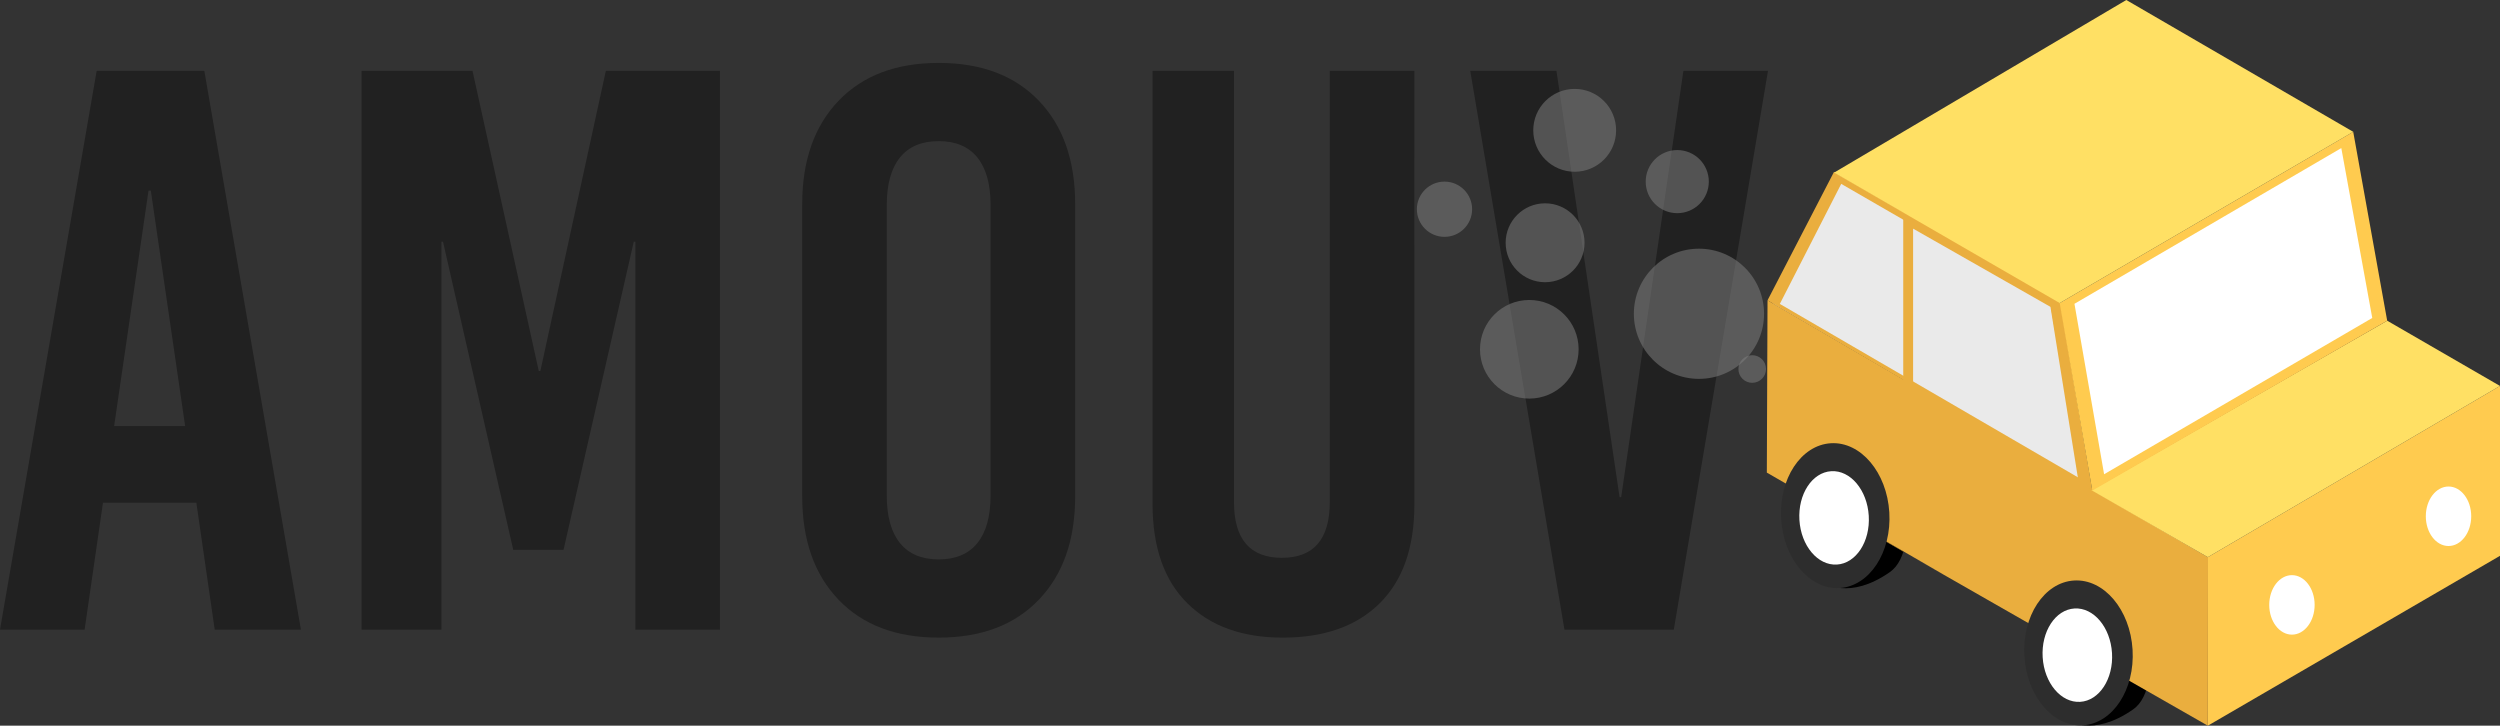 <svg xmlns="http://www.w3.org/2000/svg" viewBox="0 0 1267.38 367.89"><rect x="0" y="0" width="1267.38" height="367.89" fill="#333333" stroke="none"/><defs><style>.cls-1{fill:#212121;}.cls-2{fill:#7f7f7f;opacity:0.53;}.cls-3{fill:#ffcb4f;}.cls-10,.cls-3,.cls-4,.cls-5,.cls-6,.cls-7,.cls-8,.cls-9{fill-rule:evenodd;}.cls-5,.cls-7{fill:#eaeaea;}.cls-11,.cls-6{fill:#fff;}.cls-7{stroke:#eaae3e;stroke-width:5px;}.cls-10,.cls-7{stroke-miterlimit:10;}.cls-8{fill:#eaae3e;}.cls-9{fill:#ffe064;}.cls-10{fill:none;stroke:#000;stroke-width:7px;}.cls-12{fill:#2d2d2d;}</style></defs><title>amouvLogoBlack</title><g id="Calque_5" data-name="Calque 5"><path class="cls-1" d="M176.26,324.13h-43.7l-9.31-64.34H75.91L66.6,324.13H23.71l49-283.26H127.3ZM99,101.57,81.57,220.94h36l-17.4-119.38Z" transform="translate(-23.71 -4.93)"/><path class="cls-1" d="M388.7,324.13H345.81V127.47H345l-35.61,156.2H283.9l-35.61-156.2h-.81V324.13H207V40.87h56.25L296.84,193h.81L330.84,40.87H388.7Z" transform="translate(-23.71 -4.93)"/><path class="cls-1" d="M550.36,56q18.41,19.22,18.41,52.4V256.55q0,33.18-18.41,52.4t-50.78,19.22q-32.38,0-50.78-19.22t-18.41-52.4V108.45q0-33.17,18.41-52.4t50.78-19.22Q531.94,36.82,550.36,56ZM479.94,84.78q-6.68,8.3-6.68,24.07v147.3q0,15.78,6.68,24.07t19.63,8.3q12.95,0,19.63-8.3t6.68-24.07V108.85q0-15.78-6.68-24.07t-19.63-8.3Q486.61,76.48,479.94,84.78Z" transform="translate(-23.71 -4.93)"/><path class="cls-1" d="M740.74,260.6q0,32.78-17.6,50.18T674,328.18q-30.76,0-48.35-17.4T608,260.6V40.87h41.28V259.38q0,28.33,24.28,28.33t24.28-28.33V40.87h42.89Z" transform="translate(-23.71 -4.93)"/><path class="cls-1" d="M872.25,324.13H816.81L769.06,40.87h43.7l32,216.08h.81L877.11,40.87H920Z" transform="translate(-23.71 -4.93)"/><circle class="cls-2" cx="888.29" cy="187.07" r="7"/><circle class="cls-2" cx="861.29" cy="159.07" r="33"/><circle class="cls-2" cx="850.29" cy="92.07" r="16"/><circle class="cls-2" cx="783.29" cy="123.07" r="20"/><circle class="cls-2" cx="775.29" cy="177.07" r="25"/><circle class="cls-2" cx="798.29" cy="66.07" r="21"/><circle class="cls-2" cx="732.29" cy="106.07" r="14"/></g><g id="Calque_1" data-name="Calque 1"><polygon class="cls-3" points="1119.26 367.89 1267.38 281.77 1267.38 195.66 1118.92 282.66 1119.26 367.89"/><path class="cls-4" d="M948.45,300.39s12.64,9,33.31-5.42c17.71-12.4,4.55-65-5.3-63.18s-12,6.26-12,6.26Z" transform="translate(-23.71 -4.93)"/><polygon class="cls-5" points="898.99 153.98 967.01 193.42 967.35 111.33 932.22 90.59 898.99 153.98"/><path class="cls-4" d="M1071.77,370s12.64,9,33.31-5.42c17.71-12.4,4.55-65-5.3-63.18s-12,6.26-12,6.26Z" transform="translate(-23.71 -4.93)"/><polygon class="cls-6" points="1048.65 151.91 1064.49 244.23 1207.1 161.55 1190.57 70.61 1048.65 151.91"/><polygon class="cls-7" points="967.35 195.66 967.35 111.61 1041.76 153.98 1056.91 248.36 967.35 195.66"/><path class="cls-8" d="M942.75,258.11l45.78,26.43,0-.16L942.75,258C942.75,258.06,942.75,258.11,942.75,258.11Z" transform="translate(-23.71 -4.93)"/><polygon class="cls-8" points="896.05 152.25 895.7 239.59 985.61 291.42 965.25 279.86 1119.26 367.89 1119.26 282.46 896.05 152.25"/><polygon class="cls-9" points="1119.26 282.46 1060.23 248.49 1210.2 162.59 1267.38 195.66 1119.26 282.46"/><path class="cls-10" d="M1084.07,253.29" transform="translate(-23.71 -4.93)"/><path class="cls-10" d="M1105.64,0" transform="translate(-23.71 -4.93)"/><ellipse class="cls-11" cx="1161.9" cy="306.65" rx="11.51" ry="15.08"/><ellipse class="cls-11" cx="1241.28" cy="261.72" rx="11.51" ry="15.08"/><path class="cls-8" d="M1068.22,158.32,953.46,92.06l-33.7,65.12,164.65,96.45ZM957.12,98.15l106.12,61.27,15,88.14L926,159Z" transform="translate(-23.71 -4.93)"/><path class="cls-3" d="M1216.68,71.76l-148.81,86.81,16.53,95.07,149.5-86.12Zm-141.32,87.18L1210.64,80l15.69,86.12-135.94,79.23Z" transform="translate(-23.71 -4.93)"/><polygon class="cls-9" points="929.81 87.49 1044.17 153.63 1192.98 66.83 1077.93 0 929.81 87.49"/><ellipse class="cls-12" cx="1077.41" cy="335.86" rx="27.47" ry="36.77" transform="translate(-42.12 61.15) rotate(-3.48)"/><ellipse class="cls-11" cx="1076.83" cy="337" rx="17.61" ry="23.71" transform="translate(-42.19 61.12) rotate(-3.48)"/><ellipse class="cls-12" cx="954.09" cy="266.28" rx="27.47" ry="36.77" transform="translate(-38.12 53.53) rotate(-3.48)"/><ellipse class="cls-11" cx="953.51" cy="267.42" rx="17.61" ry="23.71" transform="translate(-38.19 53.49) rotate(-3.48)"/></g></svg>